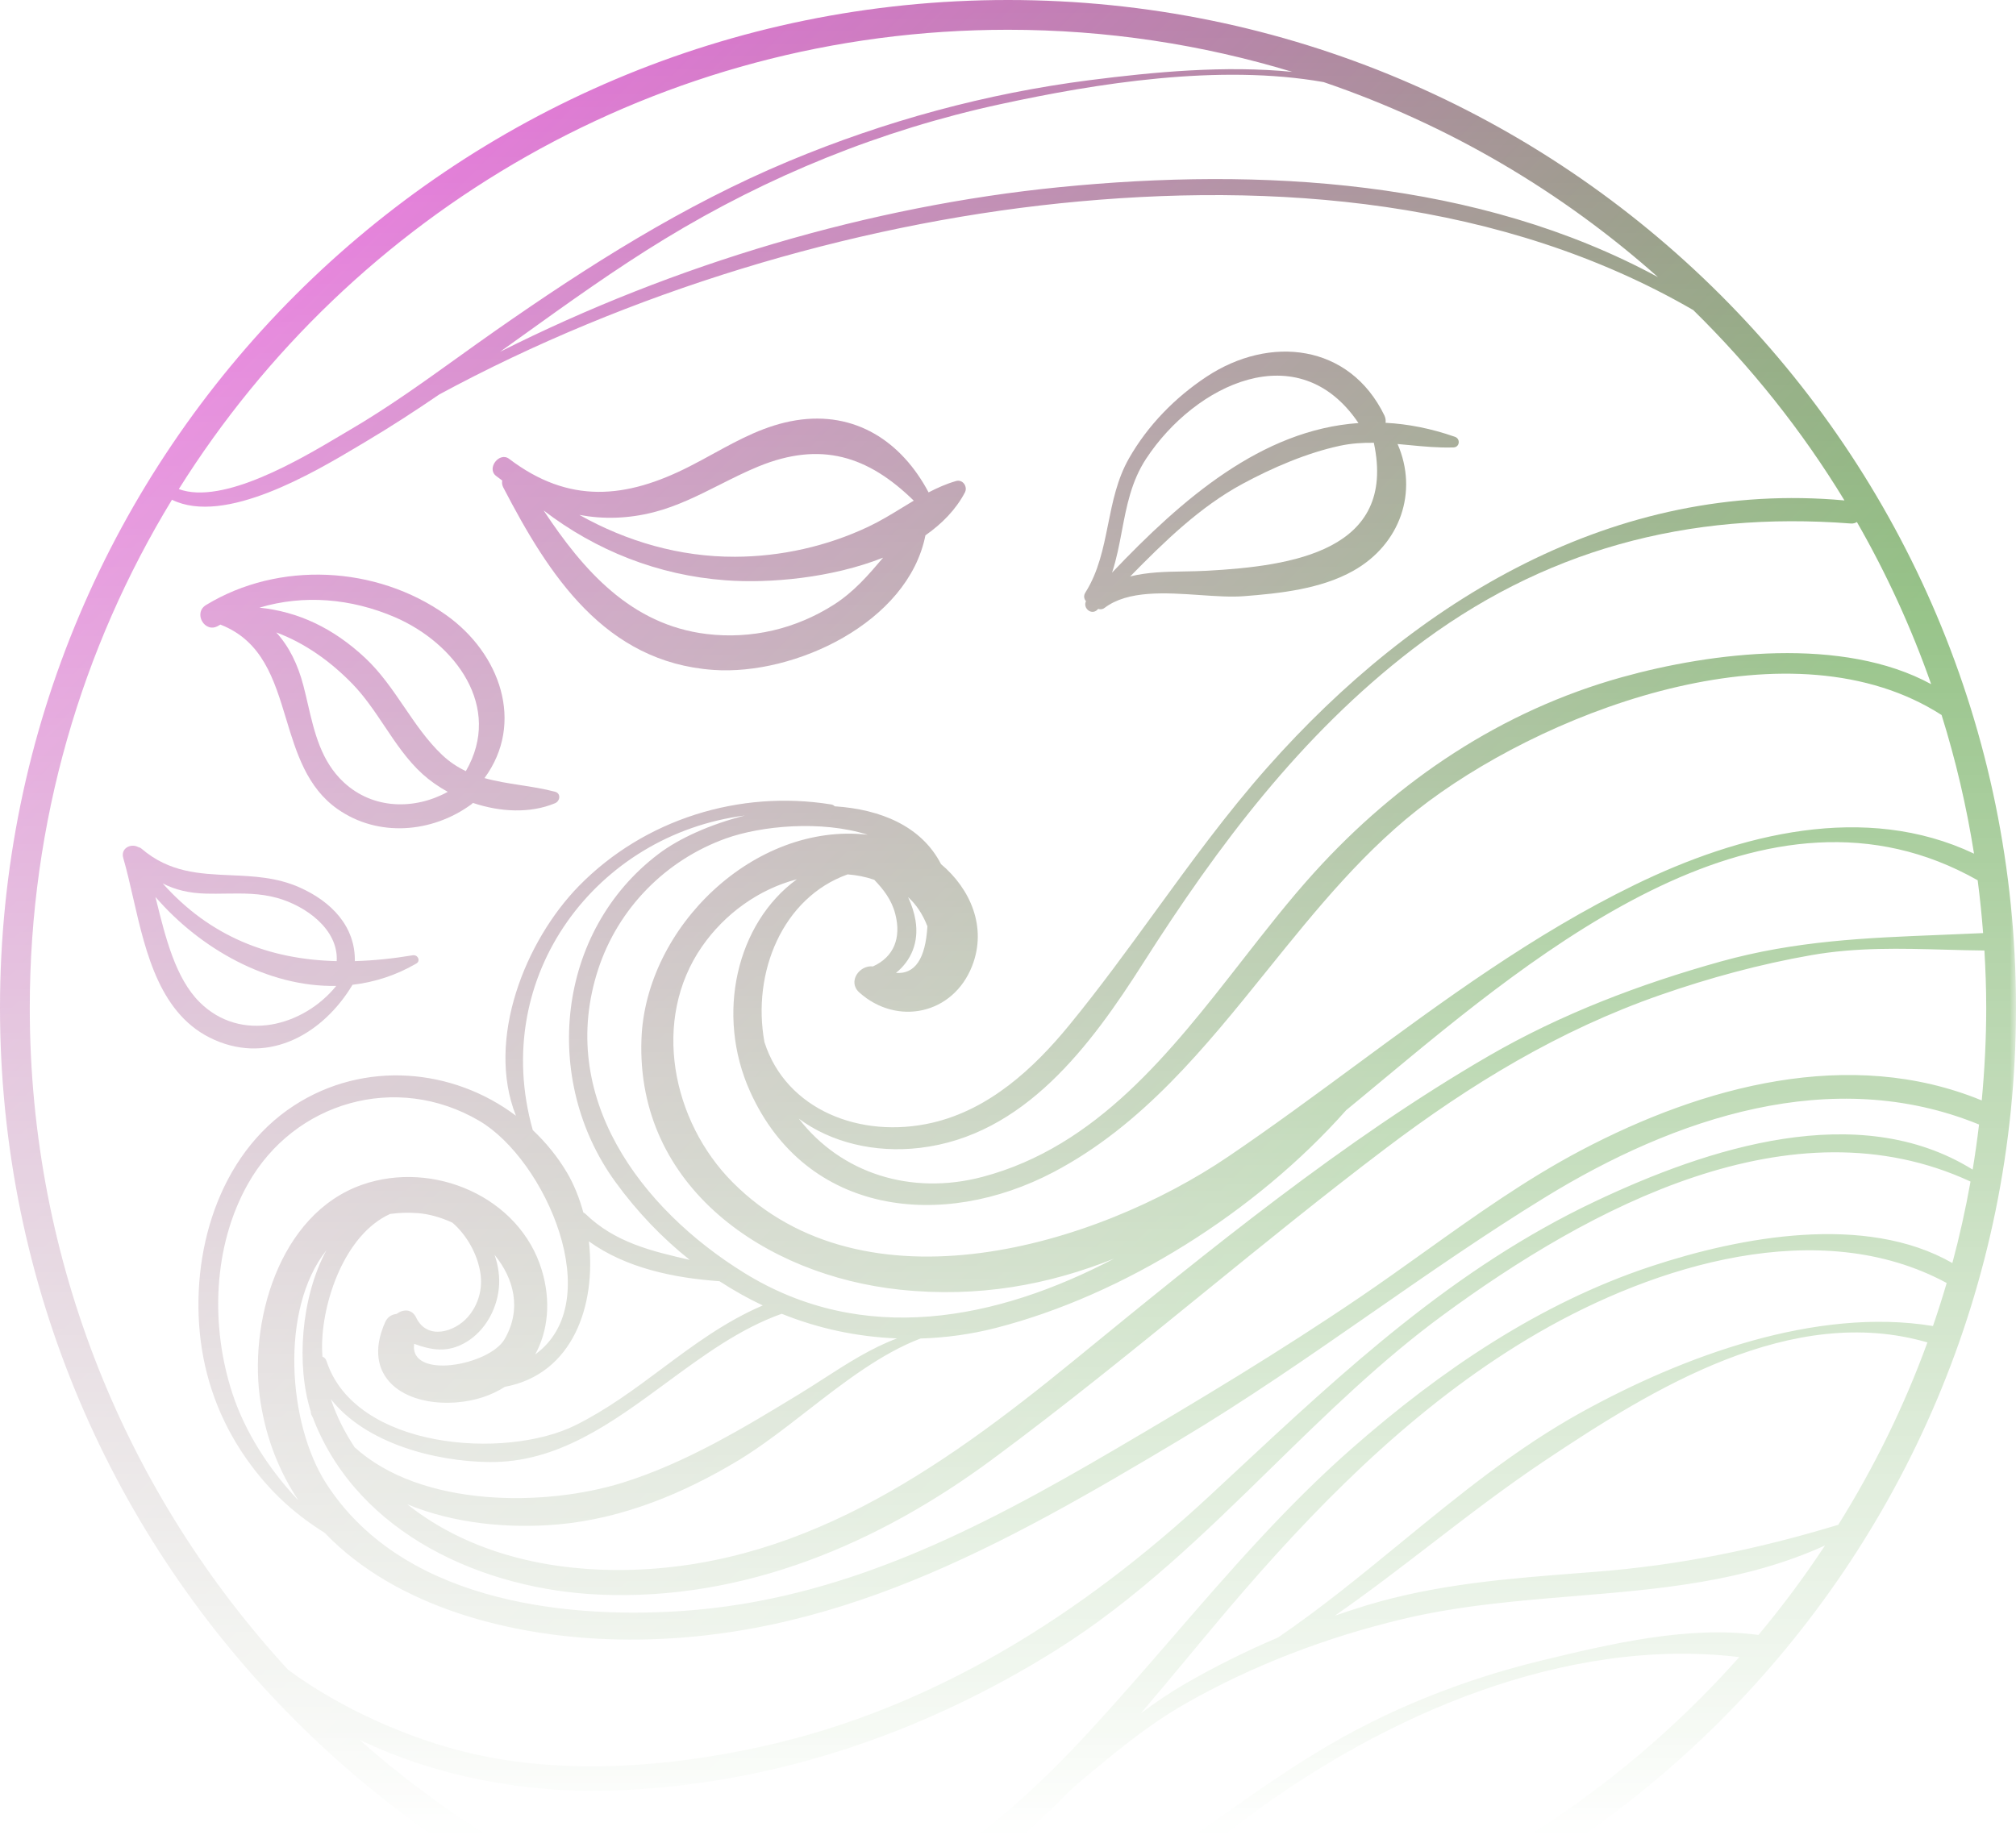 <svg width="160" height="146" viewBox="0 0 160 146" fill="none" xmlns="http://www.w3.org/2000/svg">
<g clip-path="url(#clip0_1049_51177)">
<mask id="mask0_1049_51177" style="mask-type:alpha" maskUnits="userSpaceOnUse" x="-20" y="-14" width="180" height="160">
<rect x="-20" y="-14" width="180" height="160" fill="url(#paint0_linear_1049_51177)"/>
</mask>
<g mask="url(#mask0_1049_51177)">
<path fill-rule="evenodd" clip-rule="evenodd" d="M39.859 38.144C39.83 38.313 39.84 38.495 39.94 38.689C43.559 45.663 48.002 52.573 56.624 53.18C63.053 53.633 72.065 49.441 73.447 42.495C74.764 41.573 75.859 40.457 76.576 39.1C76.822 38.633 76.413 38.029 75.873 38.186C75.103 38.408 74.389 38.727 73.697 39.087C71.545 35.03 67.869 32.622 63.193 33.362C60.755 33.748 58.688 34.88 56.591 36.029C55.974 36.367 55.354 36.706 54.721 37.028C49.668 39.6 45.156 40.032 40.406 36.424C39.637 35.839 38.597 37.171 39.365 37.774C39.503 37.883 39.643 37.986 39.783 38.089L39.859 38.144ZM51.886 40.66C53.738 40.185 55.427 39.333 57.118 38.481C58.128 37.972 59.138 37.463 60.183 37.033C65.161 34.989 68.906 36.207 72.52 39.743C72.216 39.923 71.915 40.108 71.612 40.294C70.741 40.827 69.865 41.363 68.928 41.807C65.629 43.368 61.978 44.185 58.333 44.197C53.934 44.211 49.735 42.983 45.984 40.875C47.878 41.228 49.858 41.179 51.886 40.66ZM66.174 48.003C63.152 49.93 59.625 50.76 56.073 50.328C50.059 49.594 46.277 45.255 43.142 40.519C47.288 43.698 52.214 45.665 57.563 46.063C61.103 46.327 66.018 45.881 70.089 44.268C68.935 45.63 67.785 46.975 66.174 48.003Z" fill="url(#paint1_linear_1049_51177)"/>
<path fill-rule="evenodd" clip-rule="evenodd" d="M17.414 49.625C17.383 49.642 17.351 49.659 17.32 49.678C16.259 50.311 15.305 48.665 16.355 48.026C22.125 44.514 29.861 44.892 35.395 48.813C39.706 51.868 41.66 57.398 38.452 61.766C39.374 62.026 40.33 62.174 41.296 62.324C42.211 62.465 43.136 62.608 44.05 62.85C44.545 62.98 44.451 63.597 44.05 63.763C42.071 64.587 39.694 64.463 37.533 63.737C37.49 63.781 37.446 63.823 37.392 63.862C34.306 66.116 30.013 66.493 26.787 64.224C24.358 62.515 23.524 59.762 22.706 57.059C21.76 53.937 20.835 50.882 17.493 49.582C17.467 49.597 17.441 49.611 17.414 49.625ZM36.972 61.214C39.928 56.121 36.109 51.049 31.348 48.997C27.87 47.498 24.095 47.183 20.59 48.237C23.683 48.558 26.438 49.851 28.976 52.223C30.206 53.372 31.148 54.754 32.087 56.131C32.999 57.47 33.909 58.804 35.077 59.916C35.675 60.484 36.311 60.896 36.972 61.214ZM24.427 55.87C24.953 58.139 25.484 60.431 27.287 62.106C29.613 64.267 32.915 64.3 35.537 62.858C34.803 62.453 34.125 61.981 33.541 61.453C32.335 60.36 31.427 59.002 30.517 57.642C29.733 56.471 28.949 55.299 27.973 54.292C26.244 52.51 24.194 51.045 21.925 50.203C22.941 51.322 23.64 52.733 24.085 54.451C24.207 54.919 24.317 55.394 24.427 55.87Z" fill="url(#paint2_linear_1049_51177)"/>
<path fill-rule="evenodd" clip-rule="evenodd" d="M27.978 78.174C29.702 77.973 31.409 77.438 33.039 76.488C33.412 76.271 33.148 75.767 32.762 75.832C31.184 76.095 29.65 76.252 28.163 76.296C28.201 73.515 26.28 71.562 23.788 70.451C21.964 69.637 20.113 69.556 18.292 69.477C15.839 69.37 13.442 69.265 11.24 67.376C11.151 67.3 11.057 67.261 10.96 67.239C10.404 66.93 9.555 67.324 9.782 68.11C10.067 69.094 10.313 70.165 10.565 71.268C11.58 75.699 12.714 80.647 17.023 82.548C21.461 84.507 25.691 81.991 27.978 78.174ZM12.336 71.2C15.887 75.317 21.288 78.37 26.686 78.264C24.082 81.481 19.105 82.801 15.842 79.555C13.931 77.654 13.132 74.421 12.391 71.424L12.336 71.2ZM22.004 71.282C24.254 71.912 26.863 73.757 26.724 76.297C21.373 76.168 16.693 74.367 12.913 70.127C13.895 70.629 14.965 70.903 16.364 70.938C16.876 70.951 17.385 70.944 17.892 70.936C19.269 70.917 20.63 70.898 22.004 71.282Z" fill="url(#paint3_linear_1049_51177)"/>
<path fill-rule="evenodd" clip-rule="evenodd" d="M87.097 48.398C86.612 48.881 85.921 48.254 86.19 47.725C86.035 47.548 85.978 47.295 86.144 47.032C87.187 45.376 87.564 43.501 87.945 41.613C88.305 39.825 88.667 38.026 89.6 36.389C91.087 33.777 93.256 31.557 95.76 29.902C100.785 26.58 107.108 27.291 109.872 32.978C109.972 33.184 109.986 33.379 109.967 33.564C111.728 33.654 113.56 34.007 115.47 34.674C115.926 34.832 115.853 35.502 115.356 35.518C114.157 35.556 112.993 35.444 111.835 35.332C111.53 35.303 111.224 35.273 110.919 35.247C112.57 39.034 111.146 43.206 107.405 45.311C104.84 46.755 101.593 47.106 98.707 47.327C97.691 47.405 96.491 47.323 95.238 47.237C92.504 47.05 89.523 46.846 87.666 48.254C87.5 48.38 87.321 48.389 87.16 48.335C87.149 48.346 87.138 48.357 87.127 48.368C87.118 48.378 87.108 48.388 87.097 48.398ZM107.815 33.583C103.068 26.535 94.852 30.497 90.961 36.416C89.788 38.201 89.412 40.178 89.038 42.148C88.826 43.266 88.615 44.381 88.258 45.457C93.829 39.593 100.137 34.122 107.815 33.583ZM93.973 45.363C94.578 45.352 95.185 45.341 95.788 45.308C102.541 44.937 110.879 43.743 109.035 35.149C108.149 35.139 107.256 35.191 106.341 35.387C103.705 35.954 100.982 37.131 98.622 38.405C95.23 40.234 92.414 42.989 89.696 45.76C91.058 45.414 92.511 45.388 93.973 45.363Z" fill="url(#paint4_linear_1049_51177)"/>
<path fill-rule="evenodd" clip-rule="evenodd" d="M80 0C35.817 0 0 35.818 0 80C0 124.183 35.817 160 80 160C124.183 160 160 124.183 160 80C160 35.818 124.183 0 80 0ZM80 157.637C78.942 157.637 77.893 157.6 76.845 157.558C84.476 155.186 91.057 150.242 97.58 145.342C98.023 145.009 98.467 144.676 98.91 144.344C109.767 136.214 124.173 129.884 138.038 131.543C123.817 147.545 103.092 157.637 80 157.637ZM145.896 121.041C139.494 122.983 133.327 124.252 126.599 124.776L125.533 124.858C119.772 125.302 114.081 125.741 108.509 127.421C107.649 127.68 106.795 127.963 105.943 128.256C108.543 126.451 111.049 124.523 113.561 122.591C116.499 120.331 119.444 118.065 122.554 115.985C131.224 110.186 142.182 103.44 152.97 106.563C151.114 111.662 148.727 116.504 145.896 121.041ZM139.56 129.786C133.968 129.028 127.799 130.498 122.396 131.804C116.099 133.328 110.028 135.733 104.493 139.113C101.525 140.925 98.638 142.974 95.744 145.028C88.154 150.414 80.512 155.838 71.216 157.129C68.426 156.815 65.682 156.348 62.989 155.745C68.659 154.517 74.583 150.781 78.279 148.02C80.774 146.156 83.044 144.067 85.204 141.869L85.629 141.512C88.301 139.266 90.972 137.021 94.009 135.282C99.371 132.213 105.272 129.971 111.277 128.536C115.789 127.458 120.358 127.082 124.899 126.707C131.707 126.146 138.451 125.589 144.843 122.683C143.215 125.152 141.453 127.525 139.56 129.786ZM153.41 105.263C144.109 103.736 133.538 107.679 125.548 112.088C120.334 114.964 115.748 118.722 111.162 122.479C107.989 125.08 104.816 127.68 101.436 129.986C98.884 131.072 96.394 132.309 94 133.696C92.787 134.399 91.644 135.185 90.536 136.016C91.768 134.574 92.981 133.114 94.194 131.654C95.706 129.835 97.217 128.016 98.763 126.234C105.535 118.426 113.096 111.001 122.093 105.792C131.363 100.426 144.403 96.389 154.499 101.847C154.162 102.998 153.798 104.136 153.41 105.263ZM154.949 100.263C148.04 96.305 138.126 98.183 131.044 100.523C122.182 103.453 114.304 108.826 107.334 114.942C102.082 119.549 97.562 124.77 93.03 130.007C90.873 132.498 88.714 134.992 86.471 137.426C82.728 141.488 78.681 145.273 73.971 148.196C69.601 150.909 61.123 155.505 55.706 153.69C55.645 153.669 55.587 153.668 55.529 153.667C55.516 153.666 55.503 153.666 55.49 153.665C45.432 150.32 36.288 144.981 28.53 138.103C34.624 141.034 41.621 142.315 48.179 142.146C60.871 141.823 73.084 137.713 83.804 130.997C90.203 126.988 95.563 121.746 100.928 116.498C105.275 112.246 109.625 107.991 114.534 104.386C126.141 95.863 142.194 87.207 156.391 93.795C155.998 95.983 155.521 98.142 154.949 100.263ZM13.648 39.672C17.849 41.737 24.955 37.491 28.646 35.285C28.815 35.184 28.977 35.087 29.131 34.995C31.084 33.834 32.987 32.591 34.868 31.31C49.834 23.21 67.454 17.861 84.106 16.141C101.185 14.379 119.267 15.854 134.387 24.616C138.98 29.126 143.023 34.194 146.386 39.725C128.169 38.062 112.352 47.619 100.578 60.924C97.353 64.57 94.508 68.482 91.664 72.393C89.454 75.431 87.245 78.469 84.858 81.382C82.012 84.854 78.488 88.084 73.991 89.126C68.289 90.448 62.379 88.085 60.671 82.727C59.658 77.191 62.12 71.244 67.275 69.41C67.991 69.466 68.698 69.602 69.385 69.84C70.123 70.612 70.767 71.427 71.059 72.575C71.54 74.459 70.94 75.967 69.28 76.717C68.218 76.588 67.238 77.927 68.204 78.789C71.192 81.46 75.648 80.541 77.156 76.673C78.354 73.596 77.008 70.548 74.683 68.595C73.132 65.578 69.887 64.243 66.244 64.006C66.179 63.936 66.097 63.879 65.972 63.86C58.708 62.684 51.155 65.022 45.963 70.313C41.689 74.669 38.543 82.517 40.948 88.57C35.947 84.799 28.906 84.143 23.342 87.757C17.296 91.685 15.062 99.57 15.928 106.433C16.385 110.034 17.735 113.361 19.896 116.273C21.755 118.779 23.677 120.359 25.781 121.693C31.47 127.621 40.758 129.996 49.138 130.145C65.911 130.445 79.632 122.666 93.637 114.294C98.871 111.166 103.869 107.694 108.865 104.225C113.4 101.074 117.934 97.926 122.639 95.037C132.894 88.741 145.401 84.491 157.068 89.267C156.924 90.467 156.757 91.661 156.56 92.845C147.471 87.206 135.503 91.15 126.603 95.367C115.389 100.678 106.737 108.739 97.82 117.048C97.228 117.599 96.635 118.152 96.04 118.705C85.866 128.159 74.041 135.679 60.325 138.676C52.936 140.29 44.764 140.905 37.337 139.178C32.739 138.109 27.187 135.748 22.865 132.551C10.14 118.724 2.363 100.273 2.363 80C2.363 65.231 6.489 51.426 13.648 39.672ZM80 2.363C87.849 2.363 95.421 3.539 102.563 5.705C97.211 5.181 91.615 5.708 86.501 6.361C78.293 7.409 70.244 9.602 62.611 12.791C54.285 16.268 46.684 21.101 39.313 26.256C38.312 26.956 37.317 27.67 36.321 28.385C33.523 30.392 30.717 32.404 27.751 34.137C27.524 34.27 27.27 34.421 26.994 34.585C23.827 36.467 17.69 40.114 14.191 38.825C27.919 16.931 52.253 2.363 80 2.363ZM131.584 21.998C117.277 14.244 100.019 13.277 84.106 14.856C69.077 16.346 53.506 20.962 39.692 27.923C40.223 27.543 40.754 27.162 41.285 26.781C45.041 24.082 48.8 21.382 52.743 18.978C60.983 13.955 69.913 10.328 79.35 8.28C87.031 6.612 96.755 5.051 105.049 6.517C114.944 9.89 123.941 15.194 131.584 21.998ZM25.857 117.71C22.853 112.997 22.191 103.951 25.898 99.258C23.875 103.025 23.506 108.38 24.662 112.044C24.662 112.128 24.675 112.215 24.713 112.304C24.735 112.356 24.761 112.404 24.787 112.453C24.809 112.493 24.83 112.533 24.85 112.575C24.858 112.598 24.866 112.62 24.873 112.643C24.886 112.679 24.898 112.715 24.911 112.749C28.51 121.821 38.386 126.181 47.582 126.585C59.019 127.089 69.695 122.549 78.746 115.853C84.441 111.641 89.944 107.167 95.447 102.694C100.245 98.794 105.043 94.894 109.968 91.166C116.718 86.058 123.751 81.777 131.782 78.98C135.673 77.625 139.677 76.536 143.738 75.825C147.346 75.192 150.835 75.289 154.386 75.387C155.415 75.415 156.45 75.444 157.494 75.454C157.581 76.96 157.637 78.474 157.637 80C157.637 82.482 157.508 84.933 157.281 87.355C146.823 83.051 135.135 86.221 125.475 91.319C121.095 93.63 117.064 96.51 113.037 99.388C111.353 100.591 109.669 101.795 107.961 102.956C101.615 107.267 95.064 111.205 88.448 115.083C77.638 121.421 66.814 127.033 54.115 127.884C44.174 128.55 31.7 126.875 25.857 117.71ZM42.474 107.52C43.5 105.65 43.74 103.283 43.002 100.835C41.246 94.998 34.376 92.077 28.748 94.044C22.098 96.37 19.659 105.101 20.696 111.421C21.18 114.369 22.219 116.907 23.672 119.077C23.654 119.058 23.634 119.041 23.615 119.024C23.591 119.003 23.567 118.982 23.545 118.958C21.343 116.604 19.443 113.672 18.438 110.596C16.697 105.261 16.887 98.924 19.683 93.97C23.358 87.456 31.464 85.115 38.039 88.975C43.279 92.05 48.263 103.33 42.474 107.52ZM50.909 82.486C50.479 94.254 60.77 101.244 71.406 102.375C77.631 103.037 83.227 101.997 88.43 99.906C79.085 104.812 68.498 106.883 59.062 101.042C50.813 95.937 44.184 87.028 47.473 76.953C49.055 72.108 52.833 68.269 57.626 66.552C60.39 65.562 65.163 65.089 68.863 66.263C59.888 65.244 51.235 73.581 50.909 82.486ZM72.657 73.052C72.562 72.472 72.359 71.836 72.07 71.215C72.716 71.802 73.229 72.569 73.604 73.528C73.454 76.123 72.614 77.344 71.106 77.232C72.303 76.268 72.947 74.815 72.657 73.052ZM44.302 121.011C49.4 120.553 54.228 118.562 58.579 115.941C60.385 114.853 62.196 113.446 64.035 112.018C66.941 109.76 69.917 107.448 73.057 106.254C75.03 106.193 77.025 105.93 79.024 105.418C89.19 102.814 99.677 96.207 106.843 88.125C107.197 87.835 107.552 87.543 107.905 87.251C108.435 86.812 108.974 86.364 109.522 85.909L109.525 85.906C122.333 75.259 140.212 60.397 156.959 69.878C157.139 71.264 157.283 72.662 157.389 74.071C156.252 74.125 155.13 74.17 154.017 74.214C148.116 74.449 142.505 74.672 136.556 76.33C130.144 78.118 123.868 80.504 118.102 83.852C106.658 90.495 95.888 99.294 85.637 107.669L85.195 108.03C74.537 116.735 63.163 124.713 48.824 124.631C42.944 124.597 36.96 123.104 32.326 119.415C36.049 120.956 40.413 121.361 44.302 121.011ZM28.143 114.886C27.353 113.695 26.708 112.415 26.259 111.069C29.045 114.602 34.55 116.009 38.812 116.061C44.248 116.127 48.555 112.956 52.879 109.773C55.806 107.618 58.741 105.458 62.041 104.291C64.942 105.46 68.026 106.124 71.194 106.245C69.131 107.017 67.248 108.23 65.375 109.436C64.74 109.845 64.105 110.254 63.466 110.644C59.037 113.345 54.403 116.144 49.424 117.696C43.239 119.625 33.423 119.686 28.143 114.886ZM40.047 106.307C38.838 108.394 32.476 109.561 32.869 106.676C34.264 107.184 35.559 107.423 37.049 106.509C38.495 105.622 39.412 103.964 39.588 102.297C39.683 101.391 39.552 100.476 39.25 99.613C40.789 101.488 41.428 103.923 40.047 106.307ZM25.561 106.973C25.536 103.403 27.338 98.001 30.961 96.367C31.643 96.272 32.37 96.241 33.157 96.301C34.067 96.371 35.007 96.643 35.908 97.059C37.078 98.073 37.896 99.592 38.123 101.036C38.322 102.299 37.975 103.577 37.13 104.546C36.098 105.73 33.911 106.421 33.031 104.597C32.678 103.867 31.973 103.928 31.475 104.3C31.098 104.342 30.754 104.54 30.569 104.955C28.624 109.322 32.062 111.673 36.297 111.319C37.762 111.195 39.026 110.755 40.072 110.087C45.477 109.083 47.323 103.599 46.736 98.542C49.692 100.667 53.472 101.447 57.104 101.707C58.21 102.426 59.355 103.072 60.537 103.63C57.557 104.904 55.059 106.765 52.553 108.633C50.374 110.258 48.188 111.887 45.674 113.138C40.123 115.899 28.192 115.049 25.913 108.041C25.855 107.856 25.731 107.747 25.59 107.693C25.574 107.455 25.563 107.214 25.561 106.973ZM59.537 86.662C63.983 96.499 74.812 97.679 83.627 93.037C90.654 89.337 95.603 83.195 100.563 77.038C104.486 72.17 108.415 67.293 113.386 63.606C123.571 56.049 142.342 49.207 154.095 56.76C155.211 60.324 156.073 64 156.669 67.765C148.035 63.67 138.08 66.174 129.729 70.246C121.714 74.155 114.607 79.392 107.489 84.637C104.191 87.067 100.89 89.499 97.496 91.802C86.931 98.967 68.623 104.397 58.142 93.85C53.337 89.014 51.679 80.952 55.715 75.137C57.509 72.551 60.209 70.59 63.244 69.799C58.454 73.289 56.766 80.532 59.537 86.662ZM147.374 41.44C149.71 45.514 151.69 49.816 153.267 54.311C146.255 50.492 135.89 51.761 128.718 53.759C119.167 56.42 110.934 61.948 104.311 69.256C102.337 71.433 100.458 73.842 98.556 76.279C92.903 83.523 87.056 91.016 77.984 93.421C72.278 94.933 66.727 93.119 63.394 88.797C65.945 90.694 69.421 91.54 72.991 91.123C81.288 90.154 86.562 82.995 90.718 76.466C96.667 67.123 103.227 58.368 112.079 51.558C122.41 43.612 133.962 40.568 146.89 41.557C147.091 41.573 147.244 41.519 147.374 41.44ZM59.112 64.739C56.394 65.433 53.928 66.53 52.27 67.784C44.13 73.944 42.974 85.724 48.823 93.799C50.543 96.174 52.538 98.257 54.738 100.011C51.745 99.326 48.812 98.642 46.451 96.349C46.416 96.314 46.379 96.295 46.341 96.275C46.326 96.267 46.312 96.259 46.297 96.251C45.983 95.098 45.547 94.009 44.986 93.063C44.234 91.797 43.314 90.683 42.283 89.708C38.821 77.396 47.43 66.227 59.112 64.739Z" fill="url(#paint5_linear_1049_51177)"/>
</g>
</g>
<defs>
<linearGradient id="paint0_linear_1049_51177" x1="70" y1="-14" x2="70" y2="146" gradientUnits="userSpaceOnUse">
<stop stop-color="white"/>
<stop offset="1" stop-color="white" stop-opacity="0"/>
</linearGradient>
<linearGradient id="paint1_linear_1049_51177" x1="15.814" y1="31.446" x2="92.596" y2="108.227" gradientUnits="userSpaceOnUse">
<stop stop-color="#DE64D2"/>
<stop offset="1" stop-color="#559D3E"/>
</linearGradient>
<linearGradient id="paint2_linear_1049_51177" x1="15.814" y1="31.446" x2="92.596" y2="108.227" gradientUnits="userSpaceOnUse">
<stop stop-color="#DE64D2"/>
<stop offset="1" stop-color="#559D3E"/>
</linearGradient>
<linearGradient id="paint3_linear_1049_51177" x1="15.814" y1="31.446" x2="92.596" y2="108.227" gradientUnits="userSpaceOnUse">
<stop stop-color="#DE64D2"/>
<stop offset="1" stop-color="#559D3E"/>
</linearGradient>
<linearGradient id="paint4_linear_1049_51177" x1="15.814" y1="31.446" x2="92.596" y2="108.227" gradientUnits="userSpaceOnUse">
<stop stop-color="#DE64D2"/>
<stop offset="1" stop-color="#559D3E"/>
</linearGradient>
<linearGradient id="paint5_linear_1049_51177" x1="15.814" y1="31.446" x2="92.596" y2="108.227" gradientUnits="userSpaceOnUse">
<stop stop-color="#DE64D2"/>
<stop offset="1" stop-color="#559D3E"/>
</linearGradient>
<clipPath id="clip0_1049_51177">
<rect width="160" height="146" fill="white"/>
</clipPath>
</defs>
</svg>

